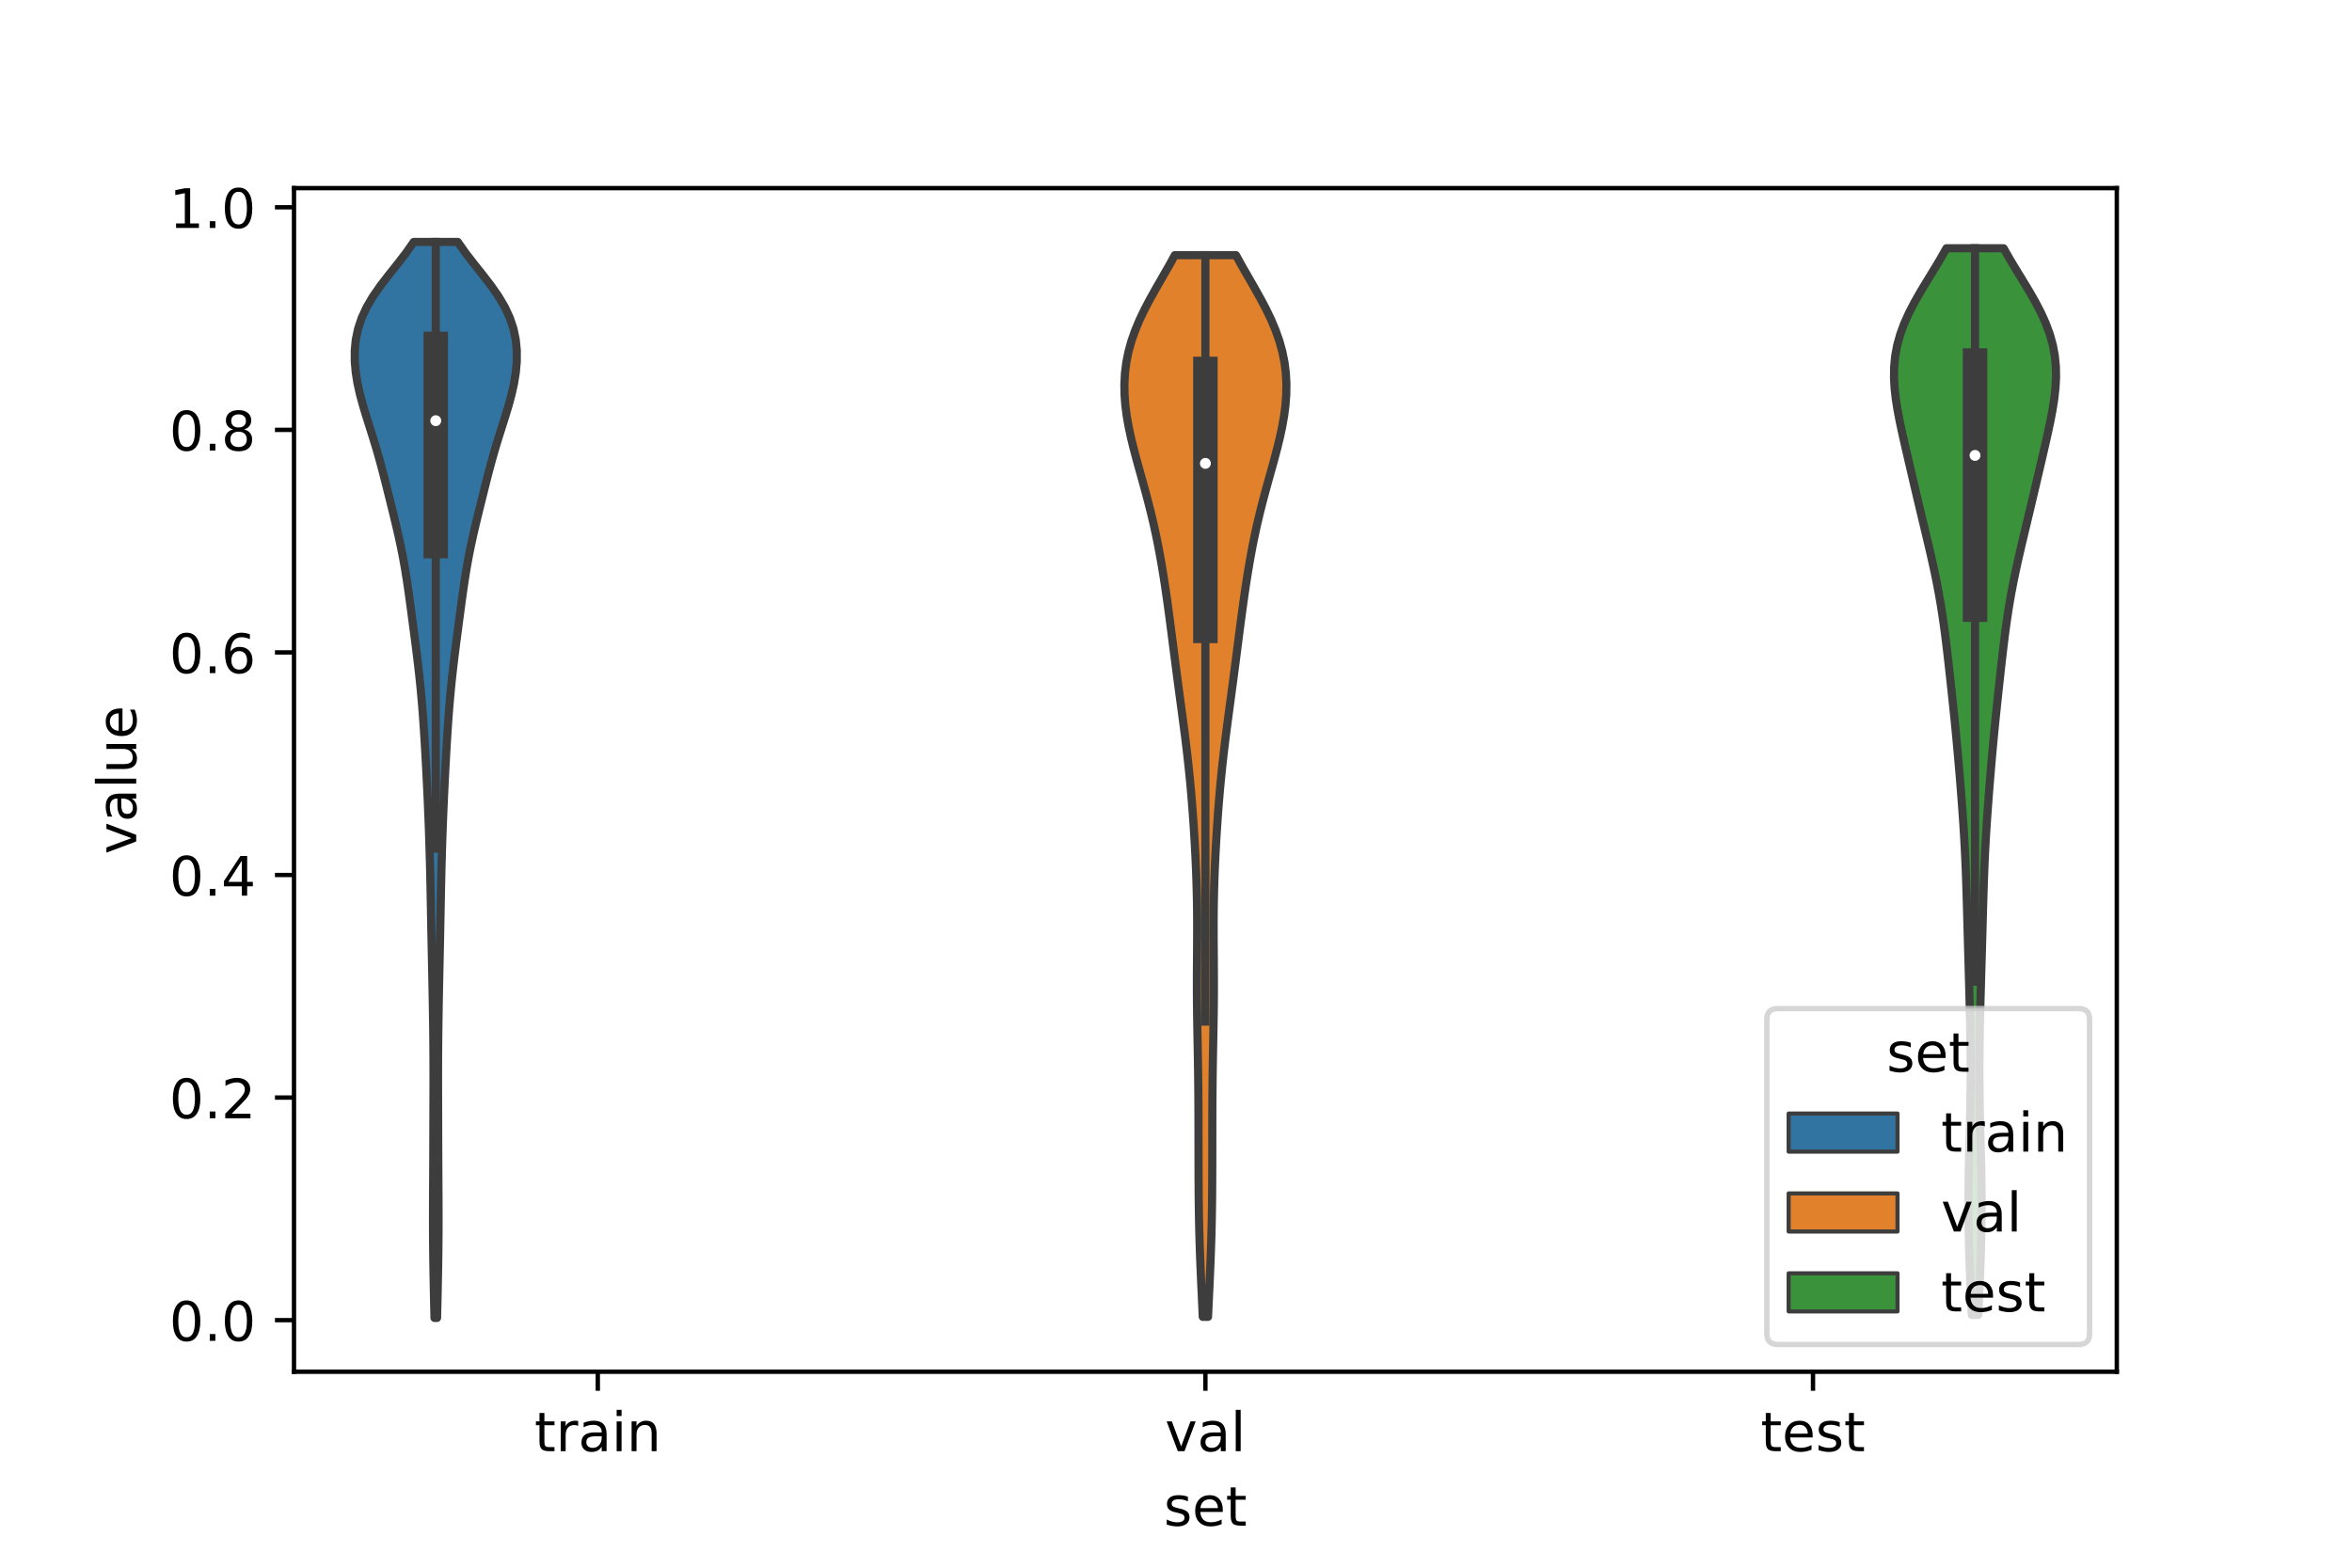 <?xml version="1.0" encoding="utf-8" standalone="no"?>
<!DOCTYPE svg PUBLIC "-//W3C//DTD SVG 1.1//EN"
  "http://www.w3.org/Graphics/SVG/1.1/DTD/svg11.dtd">
<!-- Created with matplotlib (https://matplotlib.org/) -->
<svg height="288pt" version="1.1" viewBox="0 0 432 288" width="432pt" xmlns="http://www.w3.org/2000/svg" xmlns:xlink="http://www.w3.org/1999/xlink">
 <defs>
  <style type="text/css">*{stroke-linecap:butt;stroke-linejoin:round;}</style>
 </defs>
 <g id="figure_1">
  <g id="patch_1">
   <path d="M 0 288 
L 432 288 
L 432 0 
L 0 0 
z
" style="fill:#ffffff;"/>
  </g>
  <g id="axes_1">
   <g id="patch_2">
    <path d="M 54 252 
L 388.8 252 
L 388.8 34.56 
L 54 34.56 
z
" style="fill:#ffffff;"/>
   </g>
   <g id="PolyCollection_1">
    <defs>
     <path d="M 80.275 -45.884 
L 79.805 -45.884 
L 79.758 -47.88 
L 79.712 -49.877 
L 79.67 -51.874 
L 79.632 -53.87 
L 79.598 -55.867 
L 79.571 -57.864 
L 79.55 -59.86 
L 79.537 -61.857 
L 79.533 -63.854 
L 79.535 -65.851 
L 79.543 -67.847 
L 79.554 -69.844 
L 79.566 -71.841 
L 79.576 -73.837 
L 79.585 -75.834 
L 79.592 -77.831 
L 79.597 -79.827 
L 79.603 -81.824 
L 79.609 -83.821 
L 79.616 -85.818 
L 79.621 -87.814 
L 79.624 -89.811 
L 79.622 -91.808 
L 79.615 -93.804 
L 79.602 -95.801 
L 79.583 -97.798 
L 79.558 -99.794 
L 79.528 -101.791 
L 79.495 -103.788 
L 79.458 -105.784 
L 79.419 -107.781 
L 79.378 -109.778 
L 79.336 -111.775 
L 79.294 -113.771 
L 79.253 -115.768 
L 79.214 -117.765 
L 79.177 -119.761 
L 79.139 -121.758 
L 79.101 -123.755 
L 79.059 -125.751 
L 79.014 -127.748 
L 78.963 -129.745 
L 78.906 -131.741 
L 78.843 -133.738 
L 78.775 -135.735 
L 78.699 -137.732 
L 78.617 -139.728 
L 78.528 -141.725 
L 78.433 -143.722 
L 78.333 -145.718 
L 78.229 -147.715 
L 78.119 -149.712 
L 78.003 -151.708 
L 77.878 -153.705 
L 77.742 -155.702 
L 77.592 -157.699 
L 77.425 -159.695 
L 77.24 -161.692 
L 77.035 -163.689 
L 76.811 -165.685 
L 76.571 -167.682 
L 76.32 -169.679 
L 76.06 -171.675 
L 75.797 -173.672 
L 75.532 -175.669 
L 75.264 -177.665 
L 74.986 -179.662 
L 74.69 -181.659 
L 74.368 -183.656 
L 74.01 -185.652 
L 73.613 -187.649 
L 73.179 -189.646 
L 72.715 -191.642 
L 72.232 -193.639 
L 71.738 -195.636 
L 71.242 -197.632 
L 70.74 -199.629 
L 70.226 -201.626 
L 69.687 -203.622 
L 69.115 -205.619 
L 68.507 -207.616 
L 67.876 -209.613 
L 67.244 -211.609 
L 66.642 -213.606 
L 66.104 -215.603 
L 65.661 -217.599 
L 65.34 -219.596 
L 65.165 -221.593 
L 65.16 -223.589 
L 65.351 -225.586 
L 65.766 -227.583 
L 66.429 -229.58 
L 67.354 -231.576 
L 68.532 -233.573 
L 69.926 -235.57 
L 71.465 -237.566 
L 73.057 -239.563 
L 74.598 -241.56 
L 75.995 -243.556 
L 84.085 -243.556 
L 84.085 -243.556 
L 85.482 -241.56 
L 87.023 -239.563 
L 88.615 -237.566 
L 90.154 -235.57 
L 91.548 -233.573 
L 92.726 -231.576 
L 93.651 -229.58 
L 94.314 -227.583 
L 94.729 -225.586 
L 94.92 -223.589 
L 94.915 -221.593 
L 94.74 -219.596 
L 94.419 -217.599 
L 93.976 -215.603 
L 93.438 -213.606 
L 92.836 -211.609 
L 92.204 -209.613 
L 91.573 -207.616 
L 90.965 -205.619 
L 90.393 -203.622 
L 89.854 -201.626 
L 89.34 -199.629 
L 88.838 -197.632 
L 88.342 -195.636 
L 87.848 -193.639 
L 87.365 -191.642 
L 86.901 -189.646 
L 86.467 -187.649 
L 86.07 -185.652 
L 85.712 -183.656 
L 85.39 -181.659 
L 85.094 -179.662 
L 84.816 -177.665 
L 84.548 -175.669 
L 84.283 -173.672 
L 84.02 -171.675 
L 83.76 -169.679 
L 83.509 -167.682 
L 83.269 -165.685 
L 83.045 -163.689 
L 82.84 -161.692 
L 82.655 -159.695 
L 82.488 -157.699 
L 82.338 -155.702 
L 82.202 -153.705 
L 82.077 -151.708 
L 81.961 -149.712 
L 81.851 -147.715 
L 81.747 -145.718 
L 81.647 -143.722 
L 81.552 -141.725 
L 81.463 -139.728 
L 81.381 -137.732 
L 81.305 -135.735 
L 81.237 -133.738 
L 81.174 -131.741 
L 81.117 -129.745 
L 81.066 -127.748 
L 81.021 -125.751 
L 80.979 -123.755 
L 80.941 -121.758 
L 80.903 -119.761 
L 80.866 -117.765 
L 80.827 -115.768 
L 80.786 -113.771 
L 80.744 -111.775 
L 80.702 -109.778 
L 80.661 -107.781 
L 80.622 -105.784 
L 80.585 -103.788 
L 80.552 -101.791 
L 80.522 -99.794 
L 80.497 -97.798 
L 80.478 -95.801 
L 80.465 -93.804 
L 80.458 -91.808 
L 80.456 -89.811 
L 80.459 -87.814 
L 80.464 -85.818 
L 80.471 -83.821 
L 80.477 -81.824 
L 80.483 -79.827 
L 80.488 -77.831 
L 80.495 -75.834 
L 80.504 -73.837 
L 80.514 -71.841 
L 80.526 -69.844 
L 80.537 -67.847 
L 80.545 -65.851 
L 80.547 -63.854 
L 80.543 -61.857 
L 80.53 -59.86 
L 80.509 -57.864 
L 80.482 -55.867 
L 80.448 -53.87 
L 80.41 -51.874 
L 80.368 -49.877 
L 80.322 -47.88 
L 80.275 -45.884 
z
" id="mfdf494f52b" style="stroke:#3d3d3d;stroke-width:1.5;"/>
    </defs>
    <g clip-path="url(#p3be2b7f09d)">
     <use style="fill:#3274a1;stroke:#3d3d3d;stroke-width:1.5;" x="0" xlink:href="#mfdf494f52b" y="288"/>
    </g>
   </g>
   <g id="PolyCollection_2">
    <defs>
     <path d="M 221.883 -46.084 
L 220.917 -46.084 
L 220.828 -48.054 
L 220.737 -50.024 
L 220.645 -51.994 
L 220.556 -53.964 
L 220.473 -55.934 
L 220.398 -57.904 
L 220.333 -59.874 
L 220.278 -61.845 
L 220.234 -63.815 
L 220.2 -65.785 
L 220.174 -67.755 
L 220.157 -69.725 
L 220.145 -71.695 
L 220.139 -73.665 
L 220.135 -75.635 
L 220.133 -77.605 
L 220.132 -79.575 
L 220.129 -81.546 
L 220.124 -83.516 
L 220.115 -85.486 
L 220.101 -87.456 
L 220.082 -89.426 
L 220.056 -91.396 
L 220.025 -93.366 
L 219.99 -95.336 
L 219.953 -97.306 
L 219.917 -99.276 
L 219.885 -101.247 
L 219.861 -103.217 
L 219.845 -105.187 
L 219.84 -107.157 
L 219.844 -109.127 
L 219.854 -111.097 
L 219.868 -113.067 
L 219.882 -115.037 
L 219.889 -117.007 
L 219.887 -118.977 
L 219.872 -120.948 
L 219.842 -122.918 
L 219.795 -124.888 
L 219.733 -126.858 
L 219.655 -128.828 
L 219.563 -130.798 
L 219.459 -132.768 
L 219.343 -134.738 
L 219.215 -136.708 
L 219.075 -138.678 
L 218.922 -140.649 
L 218.756 -142.619 
L 218.574 -144.589 
L 218.377 -146.559 
L 218.163 -148.529 
L 217.935 -150.499 
L 217.693 -152.469 
L 217.441 -154.439 
L 217.181 -156.409 
L 216.917 -158.379 
L 216.652 -160.35 
L 216.389 -162.32 
L 216.128 -164.29 
L 215.872 -166.26 
L 215.618 -168.23 
L 215.366 -170.2 
L 215.113 -172.17 
L 214.856 -174.14 
L 214.592 -176.11 
L 214.319 -178.08 
L 214.033 -180.051 
L 213.73 -182.021 
L 213.408 -183.991 
L 213.062 -185.961 
L 212.69 -187.931 
L 212.287 -189.901 
L 211.852 -191.871 
L 211.385 -193.841 
L 210.886 -195.811 
L 210.361 -197.781 
L 209.818 -199.752 
L 209.268 -201.722 
L 208.724 -203.692 
L 208.203 -205.662 
L 207.722 -207.632 
L 207.299 -209.602 
L 206.951 -211.572 
L 206.696 -213.542 
L 206.547 -215.512 
L 206.52 -217.483 
L 206.626 -219.453 
L 206.874 -221.423 
L 207.271 -223.393 
L 207.817 -225.363 
L 208.51 -227.333 
L 209.339 -229.303 
L 210.287 -231.273 
L 211.329 -233.243 
L 212.435 -235.213 
L 213.57 -237.184 
L 214.699 -239.154 
L 215.786 -241.124 
L 227.014 -241.124 
L 227.014 -241.124 
L 228.101 -239.154 
L 229.23 -237.184 
L 230.365 -235.213 
L 231.471 -233.243 
L 232.513 -231.273 
L 233.461 -229.303 
L 234.29 -227.333 
L 234.983 -225.363 
L 235.529 -223.393 
L 235.926 -221.423 
L 236.174 -219.453 
L 236.28 -217.483 
L 236.253 -215.512 
L 236.104 -213.542 
L 235.849 -211.572 
L 235.501 -209.602 
L 235.078 -207.632 
L 234.597 -205.662 
L 234.076 -203.692 
L 233.532 -201.722 
L 232.982 -199.752 
L 232.439 -197.781 
L 231.914 -195.811 
L 231.415 -193.841 
L 230.948 -191.871 
L 230.513 -189.901 
L 230.11 -187.931 
L 229.738 -185.961 
L 229.392 -183.991 
L 229.07 -182.021 
L 228.767 -180.051 
L 228.481 -178.08 
L 228.208 -176.11 
L 227.944 -174.14 
L 227.687 -172.17 
L 227.434 -170.2 
L 227.182 -168.23 
L 226.928 -166.26 
L 226.672 -164.29 
L 226.411 -162.32 
L 226.148 -160.35 
L 225.883 -158.379 
L 225.619 -156.409 
L 225.359 -154.439 
L 225.107 -152.469 
L 224.865 -150.499 
L 224.637 -148.529 
L 224.423 -146.559 
L 224.226 -144.589 
L 224.044 -142.619 
L 223.878 -140.649 
L 223.725 -138.678 
L 223.585 -136.708 
L 223.457 -134.738 
L 223.341 -132.768 
L 223.237 -130.798 
L 223.145 -128.828 
L 223.067 -126.858 
L 223.005 -124.888 
L 222.958 -122.918 
L 222.928 -120.948 
L 222.913 -118.977 
L 222.911 -117.007 
L 222.918 -115.037 
L 222.932 -113.067 
L 222.946 -111.097 
L 222.956 -109.127 
L 222.96 -107.157 
L 222.955 -105.187 
L 222.939 -103.217 
L 222.915 -101.247 
L 222.883 -99.276 
L 222.847 -97.306 
L 222.81 -95.336 
L 222.775 -93.366 
L 222.744 -91.396 
L 222.718 -89.426 
L 222.699 -87.456 
L 222.685 -85.486 
L 222.676 -83.516 
L 222.671 -81.546 
L 222.668 -79.575 
L 222.667 -77.605 
L 222.665 -75.635 
L 222.661 -73.665 
L 222.655 -71.695 
L 222.643 -69.725 
L 222.626 -67.755 
L 222.6 -65.785 
L 222.566 -63.815 
L 222.522 -61.845 
L 222.467 -59.874 
L 222.402 -57.904 
L 222.327 -55.934 
L 222.244 -53.964 
L 222.155 -51.994 
L 222.063 -50.024 
L 221.972 -48.054 
L 221.883 -46.084 
z
" id="m47351fbb11" style="stroke:#3d3d3d;stroke-width:1.5;"/>
    </defs>
    <g clip-path="url(#p3be2b7f09d)">
     <use style="fill:#e1812c;stroke:#3d3d3d;stroke-width:1.5;" x="0" xlink:href="#m47351fbb11" y="288"/>
    </g>
   </g>
   <g id="PolyCollection_3">
    <defs>
     <path d="M 363.359 -46.441 
L 362.161 -46.441 
L 362.07 -48.42 
L 361.98 -50.399 
L 361.894 -52.379 
L 361.814 -54.358 
L 361.742 -56.337 
L 361.68 -58.317 
L 361.628 -60.296 
L 361.589 -62.275 
L 361.563 -64.254 
L 361.551 -66.234 
L 361.553 -68.213 
L 361.569 -70.192 
L 361.598 -72.172 
L 361.637 -74.151 
L 361.684 -76.13 
L 361.736 -78.109 
L 361.788 -80.089 
L 361.838 -82.068 
L 361.881 -84.047 
L 361.916 -86.027 
L 361.941 -88.006 
L 361.953 -89.985 
L 361.955 -91.964 
L 361.945 -93.944 
L 361.925 -95.923 
L 361.896 -97.902 
L 361.86 -99.882 
L 361.817 -101.861 
L 361.768 -103.84 
L 361.716 -105.819 
L 361.661 -107.799 
L 361.605 -109.778 
L 361.548 -111.757 
L 361.491 -113.737 
L 361.436 -115.716 
L 361.382 -117.695 
L 361.328 -119.675 
L 361.274 -121.654 
L 361.217 -123.633 
L 361.155 -125.612 
L 361.084 -127.592 
L 361.003 -129.571 
L 360.91 -131.55 
L 360.804 -133.53 
L 360.686 -135.509 
L 360.556 -137.488 
L 360.416 -139.467 
L 360.268 -141.447 
L 360.114 -143.426 
L 359.953 -145.405 
L 359.786 -147.385 
L 359.613 -149.364 
L 359.433 -151.343 
L 359.246 -153.322 
L 359.051 -155.302 
L 358.849 -157.281 
L 358.642 -159.26 
L 358.431 -161.24 
L 358.217 -163.219 
L 357.999 -165.198 
L 357.776 -167.177 
L 357.545 -169.157 
L 357.302 -171.136 
L 357.04 -173.115 
L 356.754 -175.095 
L 356.441 -177.074 
L 356.095 -179.053 
L 355.718 -181.032 
L 355.311 -183.012 
L 354.878 -184.991 
L 354.425 -186.97 
L 353.959 -188.95 
L 353.486 -190.929 
L 353.012 -192.908 
L 352.539 -194.888 
L 352.07 -196.867 
L 351.605 -198.846 
L 351.142 -200.825 
L 350.68 -202.805 
L 350.219 -204.784 
L 349.764 -206.763 
L 349.321 -208.743 
L 348.903 -210.722 
L 348.527 -212.701 
L 348.214 -214.68 
L 347.99 -216.66 
L 347.88 -218.639 
L 347.91 -220.618 
L 348.1 -222.598 
L 348.466 -224.577 
L 349.014 -226.556 
L 349.739 -228.535 
L 350.629 -230.515 
L 351.656 -232.494 
L 352.787 -234.473 
L 353.981 -236.453 
L 355.194 -238.432 
L 356.383 -240.411 
L 357.509 -242.39 
L 368.011 -242.39 
L 368.011 -242.39 
L 369.137 -240.411 
L 370.326 -238.432 
L 371.539 -236.453 
L 372.733 -234.473 
L 373.864 -232.494 
L 374.891 -230.515 
L 375.781 -228.535 
L 376.506 -226.556 
L 377.054 -224.577 
L 377.42 -222.598 
L 377.61 -220.618 
L 377.64 -218.639 
L 377.53 -216.66 
L 377.306 -214.68 
L 376.993 -212.701 
L 376.617 -210.722 
L 376.199 -208.743 
L 375.756 -206.763 
L 375.301 -204.784 
L 374.84 -202.805 
L 374.378 -200.825 
L 373.915 -198.846 
L 373.45 -196.867 
L 372.981 -194.888 
L 372.508 -192.908 
L 372.034 -190.929 
L 371.561 -188.95 
L 371.095 -186.97 
L 370.642 -184.991 
L 370.209 -183.012 
L 369.802 -181.032 
L 369.425 -179.053 
L 369.079 -177.074 
L 368.766 -175.095 
L 368.48 -173.115 
L 368.218 -171.136 
L 367.975 -169.157 
L 367.744 -167.177 
L 367.521 -165.198 
L 367.303 -163.219 
L 367.089 -161.24 
L 366.878 -159.26 
L 366.671 -157.281 
L 366.469 -155.302 
L 366.274 -153.322 
L 366.087 -151.343 
L 365.907 -149.364 
L 365.734 -147.385 
L 365.567 -145.405 
L 365.406 -143.426 
L 365.252 -141.447 
L 365.104 -139.467 
L 364.964 -137.488 
L 364.834 -135.509 
L 364.716 -133.53 
L 364.61 -131.55 
L 364.517 -129.571 
L 364.436 -127.592 
L 364.365 -125.612 
L 364.303 -123.633 
L 364.246 -121.654 
L 364.192 -119.675 
L 364.138 -117.695 
L 364.084 -115.716 
L 364.029 -113.737 
L 363.972 -111.757 
L 363.915 -109.778 
L 363.859 -107.799 
L 363.804 -105.819 
L 363.752 -103.84 
L 363.703 -101.861 
L 363.66 -99.882 
L 363.624 -97.902 
L 363.595 -95.923 
L 363.575 -93.944 
L 363.565 -91.964 
L 363.567 -89.985 
L 363.579 -88.006 
L 363.604 -86.027 
L 363.639 -84.047 
L 363.682 -82.068 
L 363.732 -80.089 
L 363.784 -78.109 
L 363.836 -76.13 
L 363.883 -74.151 
L 363.922 -72.172 
L 363.951 -70.192 
L 363.967 -68.213 
L 363.969 -66.234 
L 363.957 -64.254 
L 363.931 -62.275 
L 363.892 -60.296 
L 363.84 -58.317 
L 363.778 -56.337 
L 363.706 -54.358 
L 363.626 -52.379 
L 363.54 -50.399 
L 363.45 -48.42 
L 363.359 -46.441 
z
" id="m749c589e67" style="stroke:#3d3d3d;stroke-width:1.5;"/>
    </defs>
    <g clip-path="url(#p3be2b7f09d)">
     <use style="fill:#3a923a;stroke:#3d3d3d;stroke-width:1.5;" x="0" xlink:href="#m749c589e67" y="288"/>
    </g>
   </g>
   <g id="patch_3">
    <path clip-path="url(#p3be2b7f09d)" d="M 109.8 242.522 
L 109.8 242.522 
L 109.8 242.522 
L 109.8 242.522 
z
" style="fill:#3274a1;stroke:#3d3d3d;stroke-linejoin:miter;stroke-width:0.75;"/>
   </g>
   <g id="patch_4">
    <path clip-path="url(#p3be2b7f09d)" d="M 109.8 242.522 
L 109.8 242.522 
L 109.8 242.522 
L 109.8 242.522 
z
" style="fill:#e1812c;stroke:#3d3d3d;stroke-linejoin:miter;stroke-width:0.75;"/>
   </g>
   <g id="patch_5">
    <path clip-path="url(#p3be2b7f09d)" d="M 109.8 242.522 
L 109.8 242.522 
L 109.8 242.522 
L 109.8 242.522 
z
" style="fill:#3a923a;stroke:#3d3d3d;stroke-linejoin:miter;stroke-width:0.75;"/>
   </g>
   <g id="matplotlib.axis_1">
    <g id="xtick_1">
     <g id="line2d_1">
      <defs>
       <path d="M 0 0 
L 0 3.5 
" id="mcbd1a88082" style="stroke:#000000;stroke-width:0.8;"/>
      </defs>
      <g>
       <use style="stroke:#000000;stroke-width:0.8;" x="109.8" xlink:href="#mcbd1a88082" y="252"/>
      </g>
     </g>
     <g id="text_1">
      <!-- train -->
      <g transform="translate(98.162 266.598)scale(0.1 -0.1)">
       <defs>
        <path d="M 18.312 70.219 
L 18.312 54.688 
L 36.812 54.688 
L 36.812 47.703 
L 18.312 47.703 
L 18.312 18.016 
Q 18.312 11.328 20.141 9.422 
Q 21.969 7.516 27.594 7.516 
L 36.812 7.516 
L 36.812 0 
L 27.594 0 
Q 17.188 0 13.234 3.875 
Q 9.281 7.766 9.281 18.016 
L 9.281 47.703 
L 2.688 47.703 
L 2.688 54.688 
L 9.281 54.688 
L 9.281 70.219 
z
" id="DejaVuSans-116"/>
        <path d="M 41.109 46.297 
Q 39.594 47.172 37.812 47.578 
Q 36.031 48 33.891 48 
Q 26.266 48 22.188 43.047 
Q 18.109 38.094 18.109 28.812 
L 18.109 0 
L 9.078 0 
L 9.078 54.688 
L 18.109 54.688 
L 18.109 46.188 
Q 20.953 51.172 25.484 53.578 
Q 30.031 56 36.531 56 
Q 37.453 56 38.578 55.875 
Q 39.703 55.766 41.062 55.516 
z
" id="DejaVuSans-114"/>
        <path d="M 34.281 27.484 
Q 23.391 27.484 19.188 25 
Q 14.984 22.516 14.984 16.5 
Q 14.984 11.719 18.141 8.906 
Q 21.297 6.109 26.703 6.109 
Q 34.188 6.109 38.703 11.406 
Q 43.219 16.703 43.219 25.484 
L 43.219 27.484 
z
M 52.203 31.203 
L 52.203 0 
L 43.219 0 
L 43.219 8.297 
Q 40.141 3.328 35.547 0.953 
Q 30.953 -1.422 24.312 -1.422 
Q 15.922 -1.422 10.953 3.297 
Q 6 8.016 6 15.922 
Q 6 25.141 12.172 29.828 
Q 18.359 34.516 30.609 34.516 
L 43.219 34.516 
L 43.219 35.406 
Q 43.219 41.609 39.141 45 
Q 35.062 48.391 27.688 48.391 
Q 23 48.391 18.547 47.266 
Q 14.109 46.141 10.016 43.891 
L 10.016 52.203 
Q 14.938 54.109 19.578 55.047 
Q 24.219 56 28.609 56 
Q 40.484 56 46.344 49.844 
Q 52.203 43.703 52.203 31.203 
z
" id="DejaVuSans-97"/>
        <path d="M 9.422 54.688 
L 18.406 54.688 
L 18.406 0 
L 9.422 0 
z
M 9.422 75.984 
L 18.406 75.984 
L 18.406 64.594 
L 9.422 64.594 
z
" id="DejaVuSans-105"/>
        <path d="M 54.891 33.016 
L 54.891 0 
L 45.906 0 
L 45.906 32.719 
Q 45.906 40.484 42.875 44.328 
Q 39.844 48.188 33.797 48.188 
Q 26.516 48.188 22.312 43.547 
Q 18.109 38.922 18.109 30.906 
L 18.109 0 
L 9.078 0 
L 9.078 54.688 
L 18.109 54.688 
L 18.109 46.188 
Q 21.344 51.125 25.703 53.562 
Q 30.078 56 35.797 56 
Q 45.219 56 50.047 50.172 
Q 54.891 44.344 54.891 33.016 
z
" id="DejaVuSans-110"/>
       </defs>
       <use xlink:href="#DejaVuSans-116"/>
       <use x="39.209" xlink:href="#DejaVuSans-114"/>
       <use x="80.322" xlink:href="#DejaVuSans-97"/>
       <use x="141.602" xlink:href="#DejaVuSans-105"/>
       <use x="169.385" xlink:href="#DejaVuSans-110"/>
      </g>
     </g>
    </g>
    <g id="xtick_2">
     <g id="line2d_2">
      <g>
       <use style="stroke:#000000;stroke-width:0.8;" x="221.4" xlink:href="#mcbd1a88082" y="252"/>
      </g>
     </g>
     <g id="text_2">
      <!-- val -->
      <g transform="translate(213.988 266.598)scale(0.1 -0.1)">
       <defs>
        <path d="M 2.984 54.688 
L 12.5 54.688 
L 29.594 8.797 
L 46.688 54.688 
L 56.203 54.688 
L 35.688 0 
L 23.484 0 
z
" id="DejaVuSans-118"/>
        <path d="M 9.422 75.984 
L 18.406 75.984 
L 18.406 0 
L 9.422 0 
z
" id="DejaVuSans-108"/>
       </defs>
       <use xlink:href="#DejaVuSans-118"/>
       <use x="59.18" xlink:href="#DejaVuSans-97"/>
       <use x="120.459" xlink:href="#DejaVuSans-108"/>
      </g>
     </g>
    </g>
    <g id="xtick_3">
     <g id="line2d_3">
      <g>
       <use style="stroke:#000000;stroke-width:0.8;" x="333" xlink:href="#mcbd1a88082" y="252"/>
      </g>
     </g>
     <g id="text_3">
      <!-- test -->
      <g transform="translate(323.398 266.598)scale(0.1 -0.1)">
       <defs>
        <path d="M 56.203 29.594 
L 56.203 25.203 
L 14.891 25.203 
Q 15.484 15.922 20.484 11.062 
Q 25.484 6.203 34.422 6.203 
Q 39.594 6.203 44.453 7.469 
Q 49.312 8.734 54.109 11.281 
L 54.109 2.781 
Q 49.266 0.734 44.188 -0.344 
Q 39.109 -1.422 33.891 -1.422 
Q 20.797 -1.422 13.156 6.188 
Q 5.516 13.812 5.516 26.812 
Q 5.516 40.234 12.766 48.109 
Q 20.016 56 32.328 56 
Q 43.359 56 49.781 48.891 
Q 56.203 41.797 56.203 29.594 
z
M 47.219 32.234 
Q 47.125 39.594 43.094 43.984 
Q 39.062 48.391 32.422 48.391 
Q 24.906 48.391 20.391 44.141 
Q 15.875 39.891 15.188 32.172 
z
" id="DejaVuSans-101"/>
        <path d="M 44.281 53.078 
L 44.281 44.578 
Q 40.484 46.531 36.375 47.5 
Q 32.281 48.484 27.875 48.484 
Q 21.188 48.484 17.844 46.438 
Q 14.5 44.391 14.5 40.281 
Q 14.5 37.156 16.891 35.375 
Q 19.281 33.594 26.516 31.984 
L 29.594 31.297 
Q 39.156 29.25 43.188 25.516 
Q 47.219 21.781 47.219 15.094 
Q 47.219 7.469 41.188 3.016 
Q 35.156 -1.422 24.609 -1.422 
Q 20.219 -1.422 15.453 -0.562 
Q 10.688 0.297 5.422 2 
L 5.422 11.281 
Q 10.406 8.688 15.234 7.391 
Q 20.062 6.109 24.812 6.109 
Q 31.156 6.109 34.562 8.281 
Q 37.984 10.453 37.984 14.406 
Q 37.984 18.062 35.516 20.016 
Q 33.062 21.969 24.703 23.781 
L 21.578 24.516 
Q 13.234 26.266 9.516 29.906 
Q 5.812 33.547 5.812 39.891 
Q 5.812 47.609 11.281 51.797 
Q 16.75 56 26.812 56 
Q 31.781 56 36.172 55.266 
Q 40.578 54.547 44.281 53.078 
z
" id="DejaVuSans-115"/>
       </defs>
       <use xlink:href="#DejaVuSans-116"/>
       <use x="39.209" xlink:href="#DejaVuSans-101"/>
       <use x="100.732" xlink:href="#DejaVuSans-115"/>
       <use x="152.832" xlink:href="#DejaVuSans-116"/>
      </g>
     </g>
    </g>
    <g id="text_4">
     <!-- set -->
     <g transform="translate(213.759 280.277)scale(0.1 -0.1)">
      <use xlink:href="#DejaVuSans-115"/>
      <use x="52.1" xlink:href="#DejaVuSans-101"/>
      <use x="113.623" xlink:href="#DejaVuSans-116"/>
     </g>
    </g>
   </g>
   <g id="matplotlib.axis_2">
    <g id="ytick_1">
     <g id="line2d_4">
      <defs>
       <path d="M 0 0 
L -3.5 0 
" id="ma5d8704823" style="stroke:#000000;stroke-width:0.8;"/>
      </defs>
      <g>
       <use style="stroke:#000000;stroke-width:0.8;" x="54" xlink:href="#ma5d8704823" y="242.522"/>
      </g>
     </g>
     <g id="text_5">
      <!-- 0.0 -->
      <g transform="translate(31.097 246.321)scale(0.1 -0.1)">
       <defs>
        <path d="M 31.781 66.406 
Q 24.172 66.406 20.328 58.906 
Q 16.5 51.422 16.5 36.375 
Q 16.5 21.391 20.328 13.891 
Q 24.172 6.391 31.781 6.391 
Q 39.453 6.391 43.281 13.891 
Q 47.125 21.391 47.125 36.375 
Q 47.125 51.422 43.281 58.906 
Q 39.453 66.406 31.781 66.406 
z
M 31.781 74.219 
Q 44.047 74.219 50.516 64.516 
Q 56.984 54.828 56.984 36.375 
Q 56.984 17.969 50.516 8.266 
Q 44.047 -1.422 31.781 -1.422 
Q 19.531 -1.422 13.062 8.266 
Q 6.594 17.969 6.594 36.375 
Q 6.594 54.828 13.062 64.516 
Q 19.531 74.219 31.781 74.219 
z
" id="DejaVuSans-48"/>
        <path d="M 10.688 12.406 
L 21 12.406 
L 21 0 
L 10.688 0 
z
" id="DejaVuSans-46"/>
       </defs>
       <use xlink:href="#DejaVuSans-48"/>
       <use x="63.623" xlink:href="#DejaVuSans-46"/>
       <use x="95.41" xlink:href="#DejaVuSans-48"/>
      </g>
     </g>
    </g>
    <g id="ytick_2">
     <g id="line2d_5">
      <g>
       <use style="stroke:#000000;stroke-width:0.8;" x="54" xlink:href="#ma5d8704823" y="201.633"/>
      </g>
     </g>
     <g id="text_6">
      <!-- 0.2 -->
      <g transform="translate(31.097 205.432)scale(0.1 -0.1)">
       <defs>
        <path d="M 19.188 8.297 
L 53.609 8.297 
L 53.609 0 
L 7.328 0 
L 7.328 8.297 
Q 12.938 14.109 22.625 23.891 
Q 32.328 33.688 34.812 36.531 
Q 39.547 41.844 41.422 45.531 
Q 43.312 49.219 43.312 52.781 
Q 43.312 58.594 39.234 62.25 
Q 35.156 65.922 28.609 65.922 
Q 23.969 65.922 18.812 64.312 
Q 13.672 62.703 7.812 59.422 
L 7.812 69.391 
Q 13.766 71.781 18.938 73 
Q 24.125 74.219 28.422 74.219 
Q 39.75 74.219 46.484 68.547 
Q 53.219 62.891 53.219 53.422 
Q 53.219 48.922 51.531 44.891 
Q 49.859 40.875 45.406 35.406 
Q 44.188 33.984 37.641 27.219 
Q 31.109 20.453 19.188 8.297 
z
" id="DejaVuSans-50"/>
       </defs>
       <use xlink:href="#DejaVuSans-48"/>
       <use x="63.623" xlink:href="#DejaVuSans-46"/>
       <use x="95.41" xlink:href="#DejaVuSans-50"/>
      </g>
     </g>
    </g>
    <g id="ytick_3">
     <g id="line2d_6">
      <g>
       <use style="stroke:#000000;stroke-width:0.8;" x="54" xlink:href="#ma5d8704823" y="160.744"/>
      </g>
     </g>
     <g id="text_7">
      <!-- 0.4 -->
      <g transform="translate(31.097 164.544)scale(0.1 -0.1)">
       <defs>
        <path d="M 37.797 64.312 
L 12.891 25.391 
L 37.797 25.391 
z
M 35.203 72.906 
L 47.609 72.906 
L 47.609 25.391 
L 58.016 25.391 
L 58.016 17.188 
L 47.609 17.188 
L 47.609 0 
L 37.797 0 
L 37.797 17.188 
L 4.891 17.188 
L 4.891 26.703 
z
" id="DejaVuSans-52"/>
       </defs>
       <use xlink:href="#DejaVuSans-48"/>
       <use x="63.623" xlink:href="#DejaVuSans-46"/>
       <use x="95.41" xlink:href="#DejaVuSans-52"/>
      </g>
     </g>
    </g>
    <g id="ytick_4">
     <g id="line2d_7">
      <g>
       <use style="stroke:#000000;stroke-width:0.8;" x="54" xlink:href="#ma5d8704823" y="119.856"/>
      </g>
     </g>
     <g id="text_8">
      <!-- 0.6 -->
      <g transform="translate(31.097 123.655)scale(0.1 -0.1)">
       <defs>
        <path d="M 33.016 40.375 
Q 26.375 40.375 22.484 35.828 
Q 18.609 31.297 18.609 23.391 
Q 18.609 15.531 22.484 10.953 
Q 26.375 6.391 33.016 6.391 
Q 39.656 6.391 43.531 10.953 
Q 47.406 15.531 47.406 23.391 
Q 47.406 31.297 43.531 35.828 
Q 39.656 40.375 33.016 40.375 
z
M 52.594 71.297 
L 52.594 62.312 
Q 48.875 64.062 45.094 64.984 
Q 41.312 65.922 37.594 65.922 
Q 27.828 65.922 22.672 59.328 
Q 17.531 52.734 16.797 39.406 
Q 19.672 43.656 24.016 45.922 
Q 28.375 48.188 33.594 48.188 
Q 44.578 48.188 50.953 41.516 
Q 57.328 34.859 57.328 23.391 
Q 57.328 12.156 50.688 5.359 
Q 44.047 -1.422 33.016 -1.422 
Q 20.359 -1.422 13.672 8.266 
Q 6.984 17.969 6.984 36.375 
Q 6.984 53.656 15.188 63.938 
Q 23.391 74.219 37.203 74.219 
Q 40.922 74.219 44.703 73.484 
Q 48.484 72.75 52.594 71.297 
z
" id="DejaVuSans-54"/>
       </defs>
       <use xlink:href="#DejaVuSans-48"/>
       <use x="63.623" xlink:href="#DejaVuSans-46"/>
       <use x="95.41" xlink:href="#DejaVuSans-54"/>
      </g>
     </g>
    </g>
    <g id="ytick_5">
     <g id="line2d_8">
      <g>
       <use style="stroke:#000000;stroke-width:0.8;" x="54" xlink:href="#ma5d8704823" y="78.967"/>
      </g>
     </g>
     <g id="text_9">
      <!-- 0.8 -->
      <g transform="translate(31.097 82.766)scale(0.1 -0.1)">
       <defs>
        <path d="M 31.781 34.625 
Q 24.75 34.625 20.719 30.859 
Q 16.703 27.094 16.703 20.516 
Q 16.703 13.922 20.719 10.156 
Q 24.75 6.391 31.781 6.391 
Q 38.812 6.391 42.859 10.172 
Q 46.922 13.969 46.922 20.516 
Q 46.922 27.094 42.891 30.859 
Q 38.875 34.625 31.781 34.625 
z
M 21.922 38.812 
Q 15.578 40.375 12.031 44.719 
Q 8.5 49.078 8.5 55.328 
Q 8.5 64.062 14.719 69.141 
Q 20.953 74.219 31.781 74.219 
Q 42.672 74.219 48.875 69.141 
Q 55.078 64.062 55.078 55.328 
Q 55.078 49.078 51.531 44.719 
Q 48 40.375 41.703 38.812 
Q 48.828 37.156 52.797 32.312 
Q 56.781 27.484 56.781 20.516 
Q 56.781 9.906 50.312 4.234 
Q 43.844 -1.422 31.781 -1.422 
Q 19.734 -1.422 13.25 4.234 
Q 6.781 9.906 6.781 20.516 
Q 6.781 27.484 10.781 32.312 
Q 14.797 37.156 21.922 38.812 
z
M 18.312 54.391 
Q 18.312 48.734 21.844 45.562 
Q 25.391 42.391 31.781 42.391 
Q 38.141 42.391 41.719 45.562 
Q 45.312 48.734 45.312 54.391 
Q 45.312 60.062 41.719 63.234 
Q 38.141 66.406 31.781 66.406 
Q 25.391 66.406 21.844 63.234 
Q 18.312 60.062 18.312 54.391 
z
" id="DejaVuSans-56"/>
       </defs>
       <use xlink:href="#DejaVuSans-48"/>
       <use x="63.623" xlink:href="#DejaVuSans-46"/>
       <use x="95.41" xlink:href="#DejaVuSans-56"/>
      </g>
     </g>
    </g>
    <g id="ytick_6">
     <g id="line2d_9">
      <g>
       <use style="stroke:#000000;stroke-width:0.8;" x="54" xlink:href="#ma5d8704823" y="38.078"/>
      </g>
     </g>
     <g id="text_10">
      <!-- 1.0 -->
      <g transform="translate(31.097 41.877)scale(0.1 -0.1)">
       <defs>
        <path d="M 12.406 8.297 
L 28.516 8.297 
L 28.516 63.922 
L 10.984 60.406 
L 10.984 69.391 
L 28.422 72.906 
L 38.281 72.906 
L 38.281 8.297 
L 54.391 8.297 
L 54.391 0 
L 12.406 0 
z
" id="DejaVuSans-49"/>
       </defs>
       <use xlink:href="#DejaVuSans-49"/>
       <use x="63.623" xlink:href="#DejaVuSans-46"/>
       <use x="95.41" xlink:href="#DejaVuSans-48"/>
      </g>
     </g>
    </g>
    <g id="text_11">
     <!-- value -->
     <g transform="translate(25.017 156.938)rotate(-90)scale(0.1 -0.1)">
      <defs>
       <path d="M 8.5 21.578 
L 8.5 54.688 
L 17.484 54.688 
L 17.484 21.922 
Q 17.484 14.156 20.5 10.266 
Q 23.531 6.391 29.594 6.391 
Q 36.859 6.391 41.078 11.031 
Q 45.312 15.672 45.312 23.688 
L 45.312 54.688 
L 54.297 54.688 
L 54.297 0 
L 45.312 0 
L 45.312 8.406 
Q 42.047 3.422 37.719 1 
Q 33.406 -1.422 27.688 -1.422 
Q 18.266 -1.422 13.375 4.438 
Q 8.5 10.297 8.5 21.578 
z
M 31.109 56 
z
" id="DejaVuSans-117"/>
      </defs>
      <use xlink:href="#DejaVuSans-118"/>
      <use x="59.18" xlink:href="#DejaVuSans-97"/>
      <use x="120.459" xlink:href="#DejaVuSans-108"/>
      <use x="148.242" xlink:href="#DejaVuSans-117"/>
      <use x="211.621" xlink:href="#DejaVuSans-101"/>
     </g>
    </g>
   </g>
   <g id="line2d_10">
    <path clip-path="url(#p3be2b7f09d)" d="M 80.04 155.901 
L 80.04 44.444 
" style="fill:none;stroke:#3d3d3d;stroke-linecap:square;stroke-width:1.5;"/>
   </g>
   <g id="line2d_11">
    <path clip-path="url(#p3be2b7f09d)" d="M 80.04 100.325 
L 80.04 63.18 
" style="fill:none;stroke:#3d3d3d;stroke-linecap:square;stroke-width:4.5;"/>
   </g>
   <g id="line2d_12">
    <path clip-path="url(#p3be2b7f09d)" d="M 221.4 187.672 
L 221.4 46.876 
" style="fill:none;stroke:#3d3d3d;stroke-linecap:square;stroke-width:1.5;"/>
   </g>
   <g id="line2d_13">
    <path clip-path="url(#p3be2b7f09d)" d="M 221.4 115.9 
L 221.4 67.77 
" style="fill:none;stroke:#3d3d3d;stroke-linecap:square;stroke-width:4.5;"/>
   </g>
   <g id="line2d_14">
    <path clip-path="url(#p3be2b7f09d)" d="M 362.76 180.356 
L 362.76 45.61 
" style="fill:none;stroke:#3d3d3d;stroke-linecap:square;stroke-width:1.5;"/>
   </g>
   <g id="line2d_15">
    <path clip-path="url(#p3be2b7f09d)" d="M 362.76 112.01 
L 362.76 66.228 
" style="fill:none;stroke:#3d3d3d;stroke-linecap:square;stroke-width:4.5;"/>
   </g>
   <g id="patch_6">
    <path d="M 54 252 
L 54 34.56 
" style="fill:none;stroke:#000000;stroke-linecap:square;stroke-linejoin:miter;stroke-width:0.8;"/>
   </g>
   <g id="patch_7">
    <path d="M 388.8 252 
L 388.8 34.56 
" style="fill:none;stroke:#000000;stroke-linecap:square;stroke-linejoin:miter;stroke-width:0.8;"/>
   </g>
   <g id="patch_8">
    <path d="M 54 252 
L 388.8 252 
" style="fill:none;stroke:#000000;stroke-linecap:square;stroke-linejoin:miter;stroke-width:0.8;"/>
   </g>
   <g id="patch_9">
    <path d="M 54 34.56 
L 388.8 34.56 
" style="fill:none;stroke:#000000;stroke-linecap:square;stroke-linejoin:miter;stroke-width:0.8;"/>
   </g>
   <g id="PathCollection_1">
    <defs>
     <path d="M 0 1.5 
C 0.398 1.5 0.779 1.342 1.061 1.061 
C 1.342 0.779 1.5 0.398 1.5 0 
C 1.5 -0.398 1.342 -0.779 1.061 -1.061 
C 0.779 -1.342 0.398 -1.5 0 -1.5 
C -0.398 -1.5 -0.779 -1.342 -1.061 -1.061 
C -1.342 -0.779 -1.5 -0.398 -1.5 0 
C -1.5 0.398 -1.342 0.779 -1.061 1.061 
C -0.779 1.342 -0.398 1.5 0 1.5 
z
" id="m5772e5a0d1" style="stroke:#3d3d3d;"/>
    </defs>
    <g clip-path="url(#p3be2b7f09d)">
     <use style="fill:#ffffff;stroke:#3d3d3d;" x="80.04" xlink:href="#m5772e5a0d1" y="77.284"/>
    </g>
   </g>
   <g id="PathCollection_2">
    <g clip-path="url(#p3be2b7f09d)">
     <use style="fill:#ffffff;stroke:#3d3d3d;" x="221.4" xlink:href="#m5772e5a0d1" y="85.127"/>
    </g>
   </g>
   <g id="PathCollection_3">
    <g clip-path="url(#p3be2b7f09d)">
     <use style="fill:#ffffff;stroke:#3d3d3d;" x="362.76" xlink:href="#m5772e5a0d1" y="83.666"/>
    </g>
   </g>
   <g id="legend_1">
    <g id="patch_10">
     <path d="M 326.525 247 
L 381.8 247 
Q 383.8 247 383.8 245 
L 383.8 187.287 
Q 383.8 185.287 381.8 185.287 
L 326.525 185.287 
Q 324.525 185.287 324.525 187.287 
L 324.525 245 
Q 324.525 247 326.525 247 
z
" style="fill:#ffffff;opacity:0.8;stroke:#cccccc;stroke-linejoin:miter;"/>
    </g>
    <g id="text_12">
     <!-- set -->
     <g transform="translate(346.521 196.886)scale(0.1 -0.1)">
      <use xlink:href="#DejaVuSans-115"/>
      <use x="52.1" xlink:href="#DejaVuSans-101"/>
      <use x="113.623" xlink:href="#DejaVuSans-116"/>
     </g>
    </g>
    <g id="patch_11">
     <path d="M 328.525 211.564 
L 348.525 211.564 
L 348.525 204.564 
L 328.525 204.564 
z
" style="fill:#3274a1;stroke:#3d3d3d;stroke-linejoin:miter;stroke-width:0.75;"/>
    </g>
    <g id="text_13">
     <!-- train -->
     <g transform="translate(356.525 211.564)scale(0.1 -0.1)">
      <use xlink:href="#DejaVuSans-116"/>
      <use x="39.209" xlink:href="#DejaVuSans-114"/>
      <use x="80.322" xlink:href="#DejaVuSans-97"/>
      <use x="141.602" xlink:href="#DejaVuSans-105"/>
      <use x="169.385" xlink:href="#DejaVuSans-110"/>
     </g>
    </g>
    <g id="patch_12">
     <path d="M 328.525 226.242 
L 348.525 226.242 
L 348.525 219.242 
L 328.525 219.242 
z
" style="fill:#e1812c;stroke:#3d3d3d;stroke-linejoin:miter;stroke-width:0.75;"/>
    </g>
    <g id="text_14">
     <!-- val -->
     <g transform="translate(356.525 226.242)scale(0.1 -0.1)">
      <use xlink:href="#DejaVuSans-118"/>
      <use x="59.18" xlink:href="#DejaVuSans-97"/>
      <use x="120.459" xlink:href="#DejaVuSans-108"/>
     </g>
    </g>
    <g id="patch_13">
     <path d="M 328.525 240.92 
L 348.525 240.92 
L 348.525 233.92 
L 328.525 233.92 
z
" style="fill:#3a923a;stroke:#3d3d3d;stroke-linejoin:miter;stroke-width:0.75;"/>
    </g>
    <g id="text_15">
     <!-- test -->
     <g transform="translate(356.525 240.92)scale(0.1 -0.1)">
      <use xlink:href="#DejaVuSans-116"/>
      <use x="39.209" xlink:href="#DejaVuSans-101"/>
      <use x="100.732" xlink:href="#DejaVuSans-115"/>
      <use x="152.832" xlink:href="#DejaVuSans-116"/>
     </g>
    </g>
   </g>
  </g>
 </g>
 <defs>
  <clipPath id="p3be2b7f09d">
   <rect height="217.44" width="334.8" x="54" y="34.56"/>
  </clipPath>
 </defs>
</svg>
